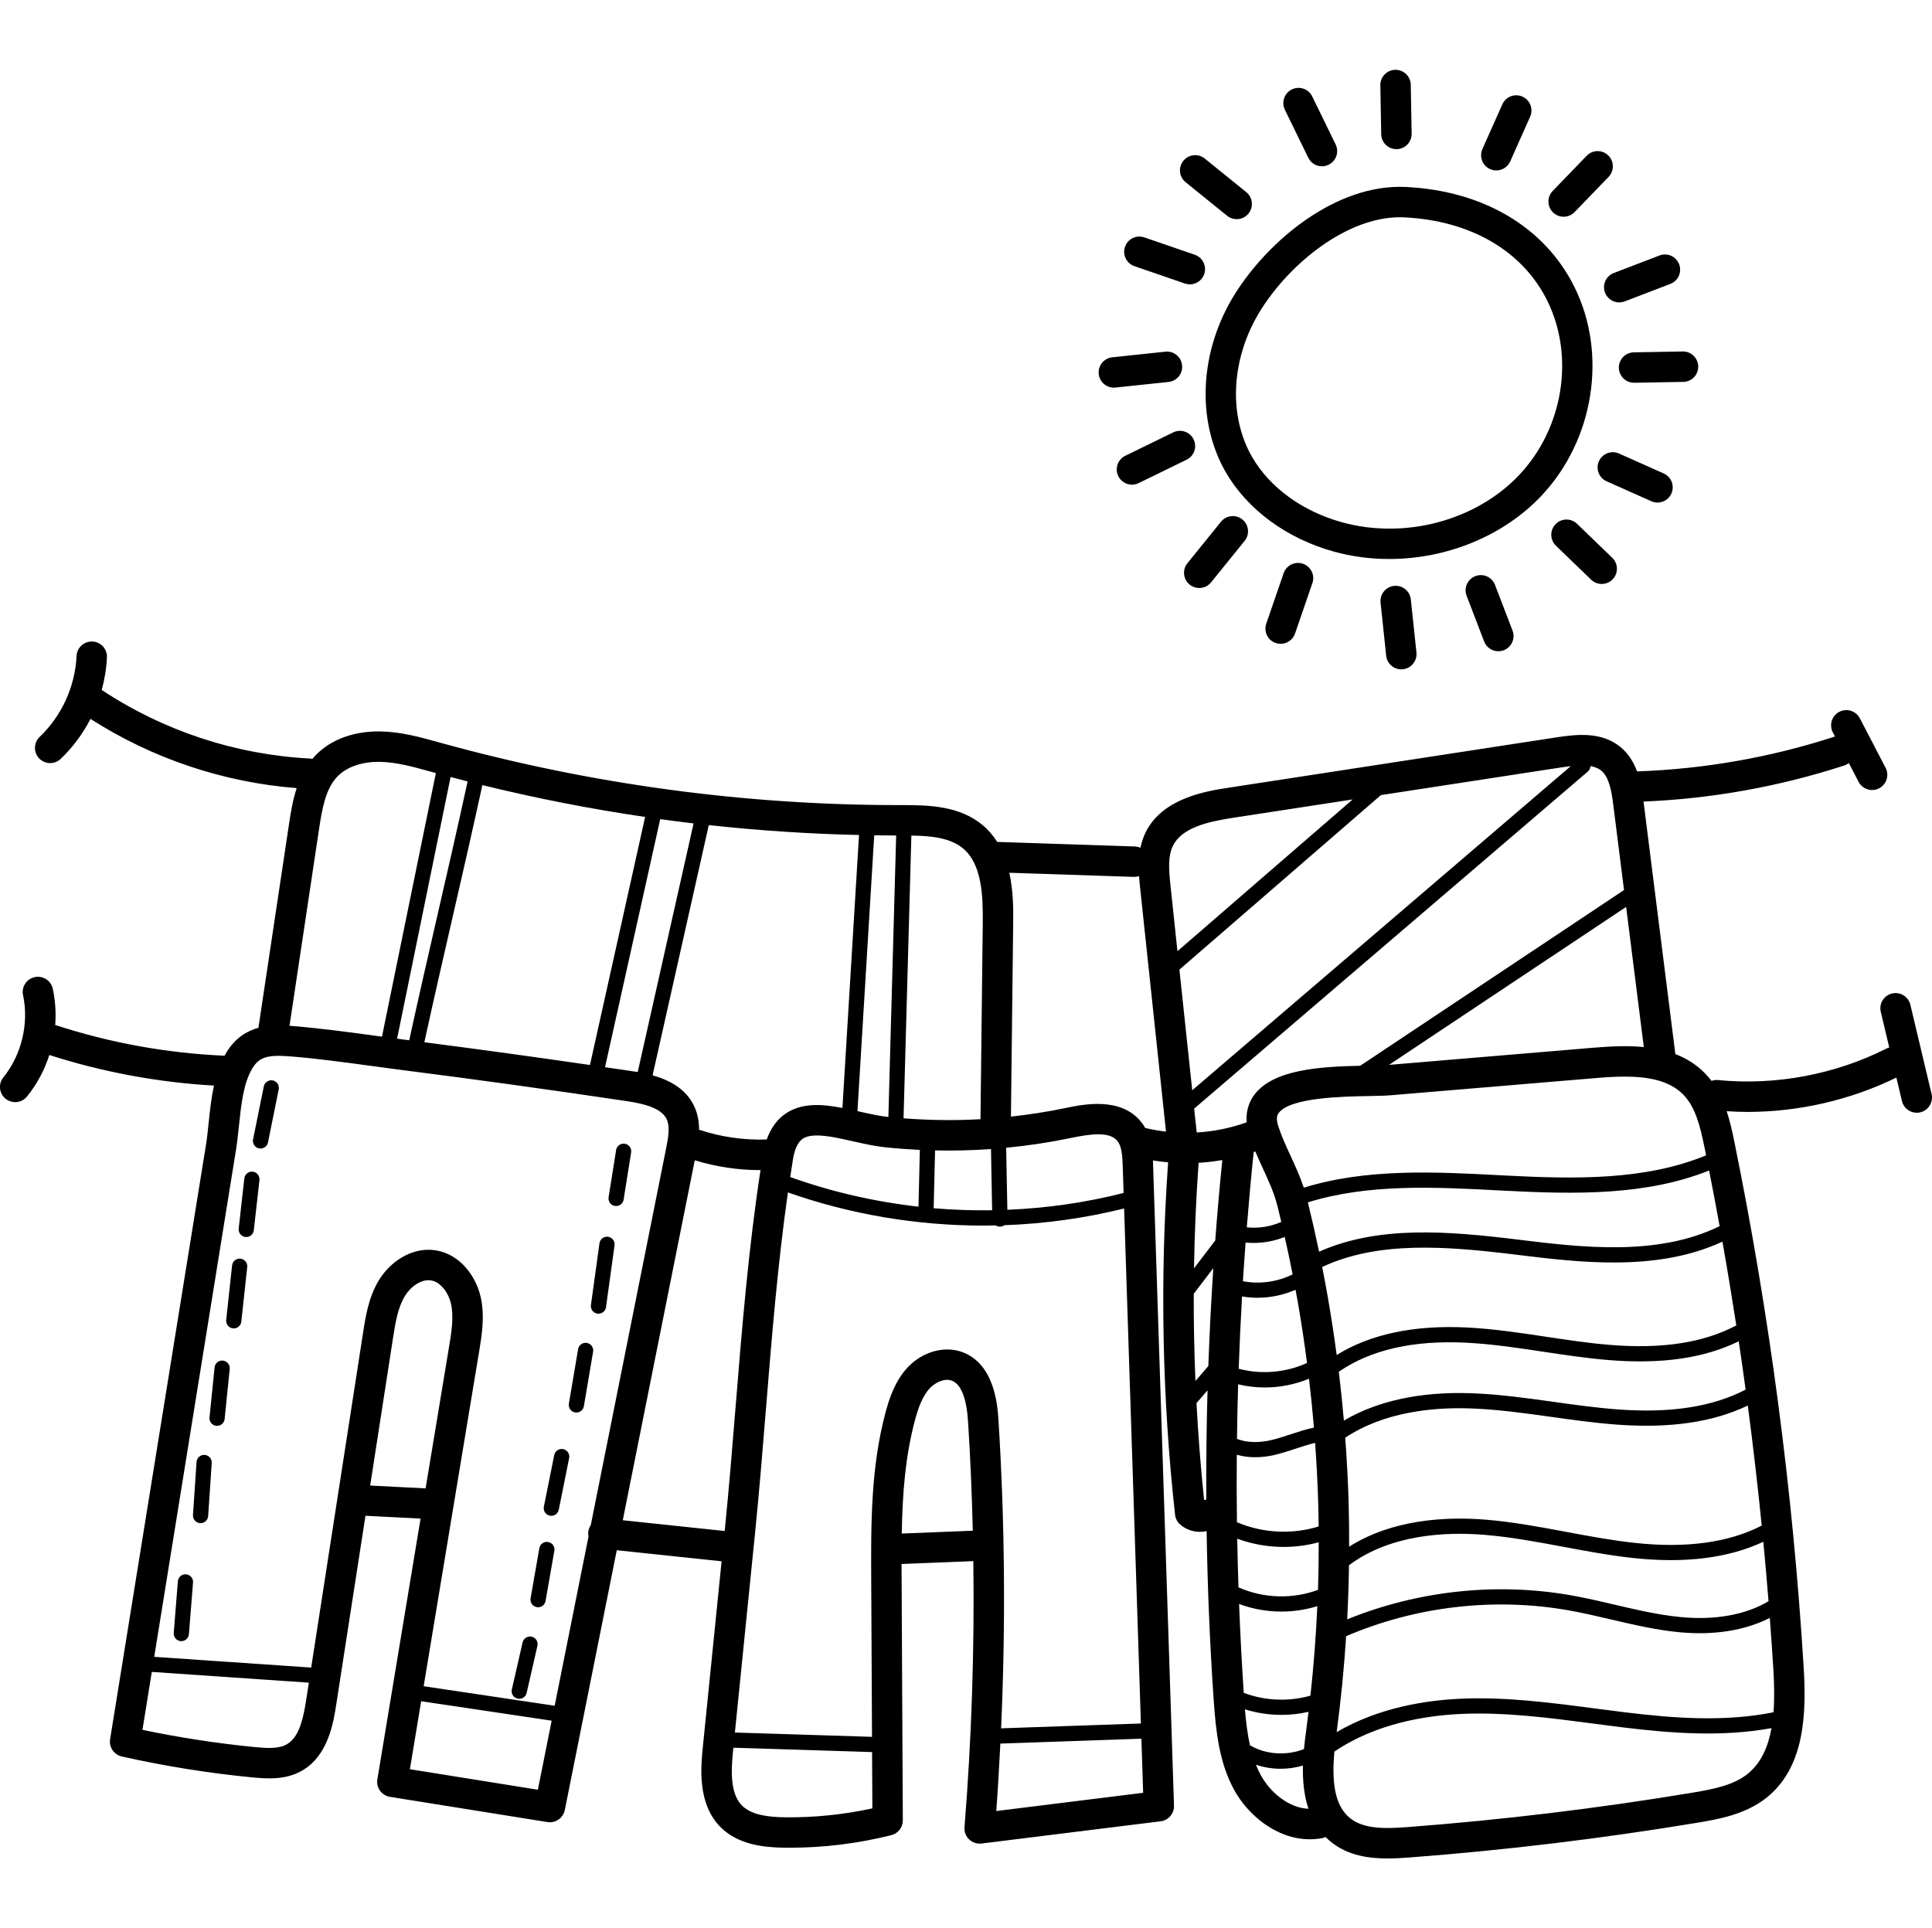 <svg viewBox="0 -18 511.998 511" xmlns="http://www.w3.org/2000/svg"><path d="m511.887 271.941-5.621-23.652c-.516-2.164-2.691-3.5-4.855-2.988-2.164.512-3.504 2.688-2.988 4.852l2.246 9.461c-.258.07-.512.168-.762.293-13.594 6.879-29.43 9.836-44.59 8.34-.613-.062-1.203.031-1.746.223-.504-.66-1.047-1.301-1.641-1.918-2.332-2.418-5.031-4.07-7.945-5.188l-8.434-66.926c18.086-.75 35.977-3.961 53.199-9.559.449-.148.844-.379 1.203-.652l2.594 4.984c.719 1.379 2.121 2.168 3.578 2.168.629 0 1.262-.145 1.859-.453 1.973-1.031 2.742-3.465 1.715-5.441l-6.828-13.117c-1.027-1.973-3.461-2.742-5.438-1.715-1.977 1.027-2.742 3.461-1.715 5.438l.578 1.109c-.016.004-.027.004-.039.008-16.961 5.516-34.598 8.621-52.418 9.234-.895-2.398-2.27-4.75-4.492-6.535-4.895-3.934-11.188-3.355-16.699-2.512l-87.141 13.383c-5.637.863-17.371 2.664-21.879 11.766-.668 1.344-1.109 2.738-1.395 4.137-.461-.199-.961-.324-1.492-.344l-36.477-1.207c-1.023-1.633-2.297-3.145-3.867-4.461-6.141-5.129-14.344-5.297-21.098-5.297-.371 0-.73 0-1.098 0-40.934 0-81.695-5.527-121.156-16.43l-.82-.227c-4.902-1.359-9.973-2.762-15.371-2.867-7.016-.117-13.113 2.098-17.184 6.289-.316.324-.621.66-.906 1.004-.246-.062-.5-.105-.766-.117-19.621-1.043-38.656-7.32-55.043-18.168.777-2.809 1.254-5.707 1.387-8.629.102-2.227-1.621-4.109-3.844-4.211-2.242-.078-4.109 1.621-4.211 3.844-.367 8.059-3.926 15.867-9.766 21.43-1.613 1.535-1.68 4.086-.145 5.699.793.832 1.859 1.25 2.922 1.25 1 0 2-.367 2.781-1.109 3.215-3.062 5.883-6.668 7.898-10.605 16.426 10.52 35.219 16.828 54.652 18.348-1.102 3.348-1.621 6.75-2.047 9.605l-8.094 53.914c-3.078.844-6.145 2.688-8.492 6.547-.172.281-.332.566-.488.855-15.199-.668-30.234-3.379-44.707-8.094-.055-.02-.113-.02-.168-.035.242-3.199.039-6.441-.637-9.605-.469-2.18-2.613-3.562-4.789-3.098-2.176.465-3.562 2.609-3.098 4.785 1.605 7.488-.391 15.836-5.215 21.785-1.402 1.727-1.137 4.266.594 5.668.75.605 1.645.902 2.539.902 1.172 0 2.336-.512 3.133-1.496 2.656-3.273 4.637-7.027 5.914-11.004 14.148 4.539 28.809 7.254 43.633 8.109-.723 3.309-1.082 6.73-1.418 9.93-.215 2.074-.418 4.031-.703 5.793l-25.402 157.504c-.344 2.105 1.016 4.109 3.094 4.578 11.324 2.543 22.926 4.406 34.484 5.531 4.359.426 8.965.645 13.152-1.703 7.086-3.969 8.461-12.863 9.203-17.641l7.738-49.984 14.602.746-11.449 69.105c-.176 1.062.078 2.145.703 3.016.629.871 1.574 1.457 2.633 1.625l41.75 6.688c.215.035.43.051.641.051 1.891 0 3.566-1.332 3.949-3.242l13.77-68.859 27.777 2.934-4.961 49.117c-.535 5.273-1.527 15.082 4.648 21.301 4.703 4.738 11.559 5.422 17.008 5.488.449.004.895.008 1.34.008 9.078 0 18.137-1.117 26.945-3.332 1.801-.449 3.059-2.074 3.047-3.93l-.316-63.582c-.008-1.445-.016-2.898-.02-4.352l19.023-.758c.316 23.543-.461 47.141-2.344 70.516-.098 1.207.352 2.395 1.23 3.234.875.836 2.078 1.234 3.285 1.09l47.473-5.891c2.07-.258 3.602-2.051 3.535-4.133l-5.539-169.715c-.012-.406-.027-.84-.047-1.293 1.336.219 2.676.379 4.023.496-2.191 31.062-1.574 62.461 1.844 93.395.109 1 .59 1.922 1.344 2.586 1.465 1.285 3.367 1.953 5.273 1.953.586 0 1.172-.074 1.746-.203.23 14.82.84 29.621 1.844 44.371.586 8.594 1.445 16.914 5.465 24.246 3.645 6.637 11.219 13.062 20.027 13.062 1.055 0 2.129-.094 3.215-.289.344-.059.66-.176.961-.312.559.555 1.16 1.09 1.82 1.59 4.309 3.273 9.402 4.094 14.59 4.094 1.965 0 3.945-.117 5.902-.266 25.398-1.926 51.02-5.02 76.148-9.191 5.363-.895 12.711-2.113 18.355-6.598 10.098-8.016 10.668-21.996 9.895-34.617-2.859-46.613-9.035-93.449-18.355-139.215-.566-2.801-1.184-5.547-2.043-8.156 1.82.113 3.645.191 5.473.191 13.602 0 27.328-3.145 39.492-9.105l1.48 6.227c.441 1.852 2.094 3.098 3.918 3.098.312 0 .625-.035.938-.109 2.164-.516 3.504-2.691 2.988-4.855zm-51.754 61.332c-8.672 4.602-19.66 6.293-33.5 5.16-5.66-.461-11.414-1.328-16.973-2.168-6.832-1.031-13.895-2.094-20.957-2.445-13.98-.691-25.551 1.766-34.473 7.289-.691-5.176-1.473-10.34-2.371-15.465-.461-2.629-.957-5.25-1.473-7.863 14.941-6.965 32.902-5.523 51.52-3.238 16.672 2.047 37.246 4.566 54.555-3.473 1.309 7.383 2.527 14.785 3.672 22.203zm2.477 17.02c-8.73 4.531-19.77 6.258-33.617 5.262-5.758-.414-11.609-1.234-17.27-2.023-7.176-1.004-14.598-2.043-22.012-2.293-13.328-.445-24.785 2.059-33.57 7.258-.375-4.324-.816-8.641-1.34-12.945 8.391-5.801 19.711-8.398 33.703-7.703 6.859.34 13.82 1.391 20.555 2.406 5.629.848 11.445 1.723 17.246 2.199 13.992 1.145 25.32-.484 34.477-4.977.637 4.266 1.242 8.539 1.828 12.816zm4.262 36.035c-8.707 4.488-19.93 6.043-33.457 4.602-6.125-.652-12.324-1.812-18.32-2.934-6.996-1.312-14.227-2.664-21.488-3.25-10.359-.828-24.57-.125-36.07 7.168.008-4.082-.031-8.164-.152-12.238-.168-5.543-.473-11.09-.887-16.637 10.344-6.918 23.492-8.098 33.078-7.773 7.203.242 14.516 1.266 21.59 2.258 5.727.801 11.645 1.629 17.535 2.055 13.957 1.004 25.297-.664 34.48-5.074 1.402 10.59 2.629 21.203 3.691 31.824zm-142.949-96.883c-.711 7.094-1.34 14.199-1.871 21.316l-5.633 7.395c.152-9.344.559-18.676 1.223-27.98 2.105-.121 4.203-.367 6.281-.73zm3.836 78.102c1.57.453 3.227.66 4.875.66 1.77 0 3.52-.227 5.121-.602 1.902-.445 3.758-1.055 5.555-1.648 1.777-.586 3.492-1.148 5.207-1.547.371 5.172.652 10.344.809 15.508.066 2.211.105 4.422.133 6.633-7.062 2.191-14.859 1.785-21.656-1.121-.078-5.957-.094-11.922-.043-17.883zm20.449-7.199c-2.117.449-4.16 1.121-6.16 1.781-1.793.59-3.484 1.148-5.215 1.551-2.875.672-6.328.785-9.02-.355.062-4.812.16-9.625.305-14.438 2.324.555 4.703.832 7.078.832 4.004 0 7.992-.793 11.703-2.316.512 4.309.949 8.625 1.309 12.945zm-19.945-15.594c.227-6.395.52-12.777.891-19.16 1.344.227 2.707.348 4.078.348 3.461 0 6.926-.727 10.094-2.117.199 1.07.406 2.141.594 3.215.941 5.363 1.75 10.77 2.453 16.191-5.602 2.547-12.172 3.117-18.109 1.523zm14.297-25.008c-4.035 2.008-8.75 2.66-13.172 1.809.211-3.418.453-6.836.707-10.25.699.066 1.402.109 2.105.109 2.824 0 5.652-.539 8.266-1.59.738 3.277 1.441 6.59 2.094 9.922zm-14.68 70.055c3.938 1.445 8.121 2.184 12.309 2.184 3.129 0 6.258-.418 9.285-1.238.004 4.207-.051 8.41-.191 12.613-6.766 2.512-14.48 2.273-21.074-.668-.145-4.297-.25-8.594-.328-12.891zm11.555-83.91c-2.812 1.234-5.961 1.695-9.023 1.391.531-6.66 1.137-13.316 1.828-19.953.145-.051.293-.098.438-.148.645 1.535 1.324 3.027 1.996 4.484 1.543 3.348 3 6.508 3.863 9.969.352 1.395.68 2.809 1.016 4.219-.039.02-.082.023-.117.039zm-23.082 19.004 5.188-6.805c-.574 8.637-1.012 17.293-1.32 25.953l-3.418 3.969c-.32-7.699-.473-15.41-.449-23.117zm23.223 84.219c3.223 0 6.445-.48 9.527-1.438-.359 7.941-.965 15.859-1.828 23.723-5.773 1.633-12.051 1.375-17.668-.746-.527-7.836-.934-15.691-1.238-23.551 3.582 1.328 7.391 2.012 11.207 2.012zm-9.656 25.91c3.121.973 6.387 1.469 9.652 1.469 2.418 0 4.84-.27 7.199-.809-.191 1.57-.375 3.137-.586 4.699-.203 1.508-.441 3.266-.621 5.172-4.586 1.805-10.086 1.488-14.309-1.004-.672-2.98-1.055-6.164-1.336-9.527zm26.82-19.391c18.441-7.91 39.234-10.34 59-6.84 3.742.664 7.539 1.551 11.215 2.414 5.836 1.363 11.871 2.777 18.004 3.371 9.211.891 17.52-.449 24.055-3.789.34 4.523.66 9.051.938 13.57.23 3.793.332 7.711.043 11.441-12.953 2.609-26.449 1.578-39.18.031-2.754-.336-5.508-.695-8.262-1.059-11.352-1.492-23.09-3.027-34.777-2.594-9.539.359-22.32 2.293-33.551 8.887 1.129-8.414 1.957-16.906 2.516-25.434zm111.938-9.266c-6.02 3.598-14.137 5.09-23.332 4.199-5.859-.566-11.762-1.949-17.473-3.289-3.723-.871-7.578-1.773-11.43-2.457-19.867-3.52-40.734-1.246-59.426 6.352.254-4.773.406-9.559.48-14.34 10.871-8.129 25.383-8.902 35.785-8.066 7.051.566 14.18 1.902 21.07 3.191 6.074 1.137 12.352 2.312 18.637 2.98 13.609 1.449 25.113-.008 34.305-4.324.504 5.25.965 10.504 1.383 15.754zm-66.277-95.824c-18.883-2.32-37.145-3.77-52.832 3.188-.922-4.414-1.914-8.781-2.973-13.074 16.043-4.973 33.602-4.059 50.613-3.168l1.324.07c19.145 1 37.719 1.305 54.398-5.336.965 4.902 1.895 9.812 2.789 14.734-16.453 8.109-36.855 5.605-53.32 3.586zm49.344-24.281c.129.645.254 1.289.387 1.938-16.102 6.629-34.441 6.324-53.387 5.336l-1.324-.07c-17.336-.906-35.223-1.844-51.91 3.305-1-3.016-2.27-5.781-3.512-8.477-1.238-2.691-2.41-5.23-3.273-7.922-.707-2.207-.105-3.051.121-3.367 2.961-4.137 17.027-4.395 23.789-4.52 2.359-.043 4.395-.078 5.949-.211l54.262-4.551c2.523-.215 5.141-.391 7.707-.391 6.074 0 11.879.988 15.578 4.82 3.211 3.324 4.441 8.355 5.613 14.109zm-29.574-26.578-54.07 4.539 62.844-41.863 4.68 37.137c-4.457-.43-9.074-.18-13.453.188zm5.371-64.32 2.84 22.527-69.914 46.57c-10.246.215-23.191.883-28.176 7.848-1.102 1.539-2.168 3.906-1.922 7.137-4.246 1.535-8.719 2.43-13.23 2.691l-.672-6.324 104.32-89.328c.445-.379.676-.91.699-1.449 1.074.191 2.043.543 2.809 1.156 2.148 1.727 2.781 5.477 3.246 9.172zm-13.668-9.996c.801-.125 1.605-.234 2.402-.324l-100.324 85.906-3.395-31.973 53.398-46.254zm-103.02 20.758c2.328-4.699 9.008-6.324 15.875-7.379l31.742-4.871-46.434 40.215-1.844-17.383c-.457-4.316-.699-7.84.66-10.582zm-46.246 152.273c-.234-3.711-.945-14.996-9.738-18.109-4.754-1.684-10.559.012-14.434 4.223-3.199 3.477-4.691 7.871-5.727 11.711-3.977 14.75-3.898 29.961-3.824 44.668l.207 41.418-36.336-1.145 5.375-53.199c1.098-10.863 2-21.996 2.871-32.766 1.531-18.863 3.109-38.281 5.805-57.172 16.578 5.84 34.191 8.789 51.805 8.789 1.094 0 2.184-.027 3.277-.051.316.207.695.332 1.102.332.012 0 .023 0 .039-.004.426-.008.816-.148 1.141-.383 10.703-.379 21.355-1.855 31.73-4.43l4.449 136.492-37.047 1.281c1.219-27.207 1.004-54.566-.695-81.656zm-80.641-83.234c-2.254-4.785-6.879-7.016-11.023-8.172l14.895-66.32c13.219 1.445 26.5 2.324 39.812 2.625l-4.398 72.336c-5.426-1.043-10.738-1.41-15.02 1.477-2.277 1.535-3.953 3.852-5.035 6.883-6.043.223-12.199-.668-17.941-2.598.004-2.039-.316-4.168-1.289-6.23zm-60.047-86.062c-2.688 12.367-5.348 23.949-7.926 35.16-2.453 10.684-4.984 21.711-7.547 33.438-.273-.035-.547-.07-.816-.105-.797-.102-1.598-.215-2.395-.32l14.18-69.352c1.5.398 3 .797 4.504 1.18zm-3.996 36.062c2.57-11.188 5.223-22.742 7.91-35.09 14.246 3.496 28.637 6.312 43.133 8.438l-14.621 65.738c-14.586-2.121-29.277-4.141-43.887-6.027 2.531-11.582 5.035-22.484 7.465-33.059zm55.043-26.074c2.941.406 5.891.789 8.84 1.137l-14.805 65.898c-.676-.113-1.301-.207-1.852-.289-2.262-.34-4.539-.664-6.809-1zm87.656 87.441.305 16.219c-5.168.078-10.344-.094-15.496-.535l.371-15.324c4.953.105 9.895-.008 14.82-.359zm-19.215 15.27c-11.594-1.305-23.027-3.926-33.988-7.852.238-1.562.469-3.137.723-4.691.457-2.77 1.328-4.609 2.598-5.465.926-.621 2.215-.867 3.734-.867 2.707 0 6.137.773 9.492 1.531 2.906.652 5.91 1.328 8.855 1.629 2.984.309 5.969.527 8.949.668zm-7.98-23.762c-2.414-.266-5.09-.863-7.688-1.449-.168-.035-.336-.074-.504-.113l4.445-73.098c1.938.027 3.875.047 5.812.051zm31.531 24.59-.312-16.438c5.809-.562 11.586-1.434 17.305-2.629 5.125-1.07 10.148-1.711 12.18.828 1.141 1.426 1.312 3.887 1.406 6.715l.227 7.062c-10.062 2.559-20.406 4.031-30.805 4.461zm-6.516-75.891-.602 51.879c-6.77.379-13.578.293-20.391-.234l2.074-74.934c5.051.07 10.266.535 13.699 3.406 4.98 4.164 5.309 12.445 5.219 19.883zm-159.742-42.828c4.379.086 8.746 1.297 13.375 2.578l.824.227c.203.059.41.109.613.168l-14.285 69.855c-.664-.09-1.328-.172-1.996-.266-7.059-.961-14.359-1.953-21.602-2.535-.289-.023-.594-.047-.906-.07l7.836-52.191c.863-5.746 1.824-10.758 4.895-13.918 2.461-2.535 6.57-3.926 11.246-3.848zm-24.723 260.398c-2.152 1.207-5.219 1.027-8.43.715-9.969-.973-19.973-2.508-29.793-4.57l2.477-15.352 41.621 2.852-.699 4.516c-.734 4.738-1.801 9.949-5.176 11.84zm6.492-20.355-41.594-2.848 21.672-134.387c.32-1.98.535-4.047.766-6.238.586-5.621 1.191-11.438 3.57-15.348 1.809-2.969 3.977-3.652 10.102-3.16 7.02.566 14.207 1.543 21.156 2.492 2.824.383 5.648.77 8.465 1.129 19.738 2.516 39.711 5.281 59.352 8.215 4.496.672 9.285 1.77 10.711 4.793.914 1.938.473 4.688-.156 7.82l-19.945 99.758c-.355.531-.605 1.137-.676 1.816-.047.414-.004.816.074 1.207l-8.973 44.867-34.719-5.176 14.68-88.594c.746-4.492 1.59-9.586.387-14.734-1.242-5.312-5.379-11.137-11.824-12.184-6.461-1.043-12.23 3.195-15.078 7.863-2.762 4.523-3.555 9.637-4.25 14.145zm15.633-48.242 6.051-39.09c.613-3.945 1.246-8.027 3.168-11.176 1.441-2.363 4.273-4.527 6.906-4.102 2.621.422 4.633 3.367 5.258 6.055.84 3.586.164 7.652-.488 11.582l-6.207 37.477zm44.441 80.613-33.914-5.434 2.984-18.02 34.586 5.156zm22.5-71.418 19.078-95.402c5.562 1.711 11.426 2.602 17.246 2.602.059 0 .121-.004.18-.004-3.176 20.641-4.914 41.867-6.582 62.445-.867 10.73-1.766 21.824-2.855 32.605l-.062.605zm42.988 78.723c-3.914-.051-8.746-.445-11.387-3.105-3.223-3.246-2.902-9.348-2.348-14.812l.051-.523 36.762 1.156.078 14.922c-7.602 1.66-15.375 2.453-23.156 2.363zm30.945-75.199c.176-10.176.895-20.383 3.52-30.109.781-2.895 1.852-6.152 3.871-8.352 1.43-1.551 3.883-2.762 5.812-2.082 2.5.887 3.973 4.594 4.379 11.016.602 9.566 1.012 19.164 1.242 28.777zm25.047 73.543c.441-5.945.785-11.91 1.082-17.875l37.379-1.297.465 14.34zm38.402-182.621c-5.406-6.754-15.348-4.68-20.129-3.68-4.758.992-9.559 1.727-14.387 2.258l.594-51.098c.043-3.48.09-8.516-1.027-13.527l32.996 1.09c.047.004.09.004.137.004.438 0 .855-.086 1.254-.219.078 1.199.199 2.336.309 3.375l6.441 60.664c.004.109.016.215.035.324l.359 3.367c-1.805-.207-3.598-.523-5.363-.941-.051-.012-.102-.012-.152-.023-.309-.547-.656-1.082-1.066-1.594zm16.672 100.172c-.891-8.523-1.555-17.082-2.016-25.652l2.926-3.402c-.27 9.66-.375 19.324-.32 28.984-.195.008-.395.031-.59.07zm15.055 72.992c-.5-.914-.934-1.855-1.32-2.82 2.117.715 4.352 1.078 6.59 1.078 1.988 0 3.969-.297 5.871-.855-.09 3.75.223 7.758 1.469 11.457-5.207-.199-10.125-4.332-12.609-8.859zm128.938-.348c-3.711 2.945-8.84 3.988-14.668 4.957-24.895 4.137-50.273 7.199-75.434 9.105-5.566.422-11.309.602-15.008-2.211-4.527-3.434-5.023-10.289-4.352-17.801 11.094-7.527 24.488-9.641 34.297-10.008 11.344-.426 22.914 1.09 34.102 2.559 2.766.367 5.535.73 8.301 1.066 12.645 1.535 26.055 2.559 39.145.164-.891 4.949-2.766 9.297-6.383 12.168zm0 0"/><path d="m72.289 268.344c-1.094-.219-2.156.484-2.375 1.574l-2.848 14.051c-.219 1.094.484 2.156 1.574 2.379.137.027.273.039.402.039.941 0 1.781-.66 1.977-1.617l2.844-14.051c.223-1.09-.484-2.156-1.574-2.375zm0 0"/><path d="m66.98 292.531c-1.102-.129-2.105.672-2.23 1.777l-1.492 13.301c-.125 1.105.672 2.102 1.777 2.227.078.008.152.012.227.012 1.012 0 1.887-.758 2-1.789l1.496-13.301c.125-1.105-.672-2.102-1.777-2.227zm0 0"/><path d="m63.727 315.582c-1.102-.113-2.102.68-2.219 1.785l-1.562 14.465c-.121 1.105.68 2.102 1.785 2.219.074.008.148.012.219.012 1.016 0 1.891-.766 2.004-1.797l1.562-14.465c.117-1.105-.68-2.098-1.789-2.219zm0 0"/><path d="m59.078 342.598c-1.117-.117-2.098.695-2.211 1.801l-1.348 13.273c-.113 1.109.695 2.098 1.805 2.211.066.004.137.008.203.008 1.023 0 1.898-.773 2.004-1.812l1.348-13.273c.113-1.105-.695-2.094-1.801-2.207zm0 0"/><path d="m54.234 367.59c-1.125-.078-2.07.766-2.148 1.875l-.945 14.062c-.07 1.109.766 2.07 1.879 2.148.047 0 .09.004.137.004 1.051 0 1.938-.816 2.008-1.883l.945-14.062c.074-1.109-.766-2.07-1.875-2.145zm0 0"/><path d="m49.305 399.238c-1.113-.09-2.082.738-2.168 1.848l-1.094 13.688c-.09 1.113.738 2.082 1.848 2.172.059.004.109.008.164.008 1.039 0 1.926-.801 2.008-1.855l1.094-13.691c.086-1.109-.742-2.078-1.852-2.168zm0 0"/><path d="m162.957 301.605c.109.02.215.027.32.027.973 0 1.832-.707 1.988-1.699l1.992-12.504c.176-1.098-.574-2.133-1.672-2.305-1.102-.176-2.133.574-2.309 1.672l-1.992 12.504c-.176 1.098.574 2.133 1.672 2.305zm0 0"/><path d="m158.324 330.148c.094.016.188.023.281.023.988 0 1.852-.734 1.992-1.742l2.262-16.375c.152-1.102-.617-2.121-1.723-2.273-1.102-.156-2.121.617-2.27 1.723l-2.262 16.375c-.152 1.102.617 2.121 1.719 2.27zm0 0"/><path d="m152.41 356.336c.113.02.227.027.34.027.965 0 1.816-.695 1.984-1.68l2.445-14.445c.188-1.098-.555-2.137-1.652-2.324-1.094-.191-2.137.555-2.324 1.652l-2.445 14.445c-.184 1.098.555 2.137 1.652 2.324zm0 0"/><path d="m145.711 383.691c.133.027.266.043.398.043.941 0 1.781-.664 1.973-1.621l2.746-13.68c.219-1.09-.488-2.152-1.578-2.375-1.094-.215-2.156.488-2.375 1.582l-2.746 13.68c-.219 1.09.488 2.152 1.582 2.371zm0 0"/><path d="m142.25 407.938c.117.02.234.031.348.031.965 0 1.812-.691 1.984-1.668l2.324-13.297c.191-1.098-.543-2.141-1.641-2.332-1.094-.195-2.141.543-2.332 1.637l-2.324 13.297c-.188 1.098.543 2.141 1.641 2.332zm0 0"/><path d="m137.156 432.18c.148.035.301.051.449.051.922 0 1.75-.633 1.965-1.566l2.852-12.48c.25-1.086-.43-2.168-1.516-2.414-1.082-.25-2.164.43-2.414 1.516l-2.852 12.48c-.25 1.086.43 2.168 1.516 2.414zm0 0"/><path d="m324.898 107.246c5.73 9.855 16.129 17.484 28.527 20.926 4.809 1.336 9.773 1.98 14.734 1.977 15.168 0 30.242-6.035 40.367-16.797 13.91-14.785 17.508-37.496 8.746-55.23-7.863-15.91-24.184-25.598-44.781-26.57-18.336-.867-36.301 14.098-45.23 28.367-9.414 15.031-10.34 33.609-2.363 47.328zm9.195-43.055c7.762-12.398 22.777-24.613 36.883-24.613.379 0 .758.012 1.133.027 17.582.832 31.406 8.883 37.934 22.09 7.301 14.773 4.262 33.746-7.391 46.133-11.441 12.16-30.359 17.215-47.074 12.574-10.387-2.883-19.031-9.156-23.711-17.207-6.488-11.164-5.617-26.473 2.227-39.004zm0 0"/><path d="m370.066 21.531h.07c2.227-.039 4-1.875 3.961-4.102l-.227-12.969c-.039-2.227-1.891-3.988-4.102-3.961-2.227.039-4 1.875-3.961 4.102l.227 12.969c.039 2.199 1.836 3.961 4.031 3.961zm0 0"/><path d="m369.449 137.281c-2.215.234-3.82 2.219-3.586 4.434l1.488 14.07c.219 2.07 1.969 3.605 4.004 3.605.141 0 .285-.004.43-.02 2.211-.234 3.816-2.223 3.586-4.434l-1.488-14.07c-.234-2.215-2.219-3.816-4.434-3.586zm0 0"/><path d="m394.895 26.82c.535.238 1.094.348 1.641.348 1.543 0 3.016-.891 3.684-2.391l5.281-11.848c.906-2.031-.008-4.418-2.039-5.324-2.035-.906-4.418.008-5.324 2.043l-5.281 11.848c-.906 2.031.008 4.418 2.039 5.324zm0 0"/><path d="m340.176 133.91-4.605 13.379c-.723 2.105.395 4.398 2.5 5.125.434.148.879.219 1.312.219 1.672 0 3.238-1.051 3.812-2.719l4.602-13.379c.727-2.105-.395-4.398-2.5-5.125-2.105-.723-4.398.395-5.121 2.5zm0 0"/><path d="m425.344 59.559c.617 1.605 2.145 2.59 3.766 2.59.48 0 .969-.086 1.441-.266l12.113-4.645c2.078-.797 3.121-3.129 2.32-5.207-.793-2.078-3.125-3.117-5.207-2.32l-12.109 4.641c-2.082.797-3.121 3.129-2.324 5.207zm0 0"/><path d="m316.316 98.445c-.977-2-3.387-2.832-5.391-1.855l-12.715 6.203c-2 .977-2.832 3.391-1.855 5.391.699 1.43 2.133 2.266 3.625 2.266.594 0 1.195-.133 1.766-.41l12.715-6.203c2.004-.977 2.832-3.391 1.855-5.391zm0 0"/><path d="m439.254 115.195c1.543 0 3.016-.891 3.684-2.391.906-2.035-.008-4.418-2.039-5.324l-11.848-5.281c-2.035-.906-4.418.008-5.324 2.039-.906 2.035.008 4.418 2.043 5.324l11.848 5.281c.531.238 1.086.352 1.637.352zm0 0"/><path d="m300.633 52.539 13.375 4.605c.438.148.879.219 1.312.219 1.676 0 3.238-1.051 3.812-2.719.727-2.105-.395-4.398-2.5-5.125l-13.375-4.605c-2.109-.723-4.402.395-5.125 2.5-.723 2.105.395 4.398 2.5 5.125zm0 0"/><path d="m390.984 134.688c-2.078.797-3.117 3.129-2.32 5.207l4.645 12.113c.613 1.605 2.145 2.59 3.766 2.59.48 0 .969-.086 1.441-.266 2.078-.801 3.117-3.129 2.32-5.211l-4.645-12.109c-.793-2.078-3.125-3.117-5.207-2.324zm0 0"/><path d="m346.707 23.805c.699 1.434 2.133 2.266 3.629 2.266.59 0 1.195-.129 1.762-.41 2.004-.977 2.832-3.391 1.855-5.391l-6.203-12.715c-.973-2-3.387-2.832-5.391-1.855-2 .977-2.832 3.391-1.855 5.391zm0 0"/><path d="m429.016 79.48c.039 2.203 1.836 3.961 4.027 3.961h.074l12.969-.227c2.227-.039 4-1.875 3.961-4.102-.039-2.227-1.902-4.016-4.102-3.961l-12.973.23c-2.223.039-3.996 1.875-3.957 4.098zm0 0"/><path d="m295.18 84.738c.141 0 .285-.008.43-.023l14.066-1.488c2.215-.234 3.82-2.219 3.586-4.434-.23-2.211-2.215-3.82-4.43-3.586l-14.07 1.488c-2.215.234-3.82 2.219-3.586 4.434.219 2.07 1.969 3.609 4.004 3.609zm0 0"/><path d="m414.379 39.441c1.059 0 2.109-.41 2.902-1.23l9.008-9.328c1.547-1.605 1.504-4.156-.098-5.703-1.602-1.547-4.156-1.5-5.699.098l-9.012 9.332c-1.547 1.605-1.5 4.156.102 5.703.781.754 1.789 1.129 2.797 1.129zm0 0"/><path d="m315.277 136.941c.746.605 1.641.898 2.531.898 1.176 0 2.34-.512 3.137-1.496l8.898-11c1.398-1.73 1.129-4.27-.602-5.668-1.73-1.402-4.27-1.133-5.668.598l-8.898 11c-1.398 1.73-1.133 4.27.602 5.668zm0 0"/><path d="m412.234 120.922c-1.547 1.602-1.504 4.156.098 5.703l9.332 9.008c.785.758 1.793 1.133 2.801 1.133 1.055 0 2.109-.414 2.902-1.23 1.547-1.602 1.5-4.156-.102-5.699l-9.332-9.012c-1.602-1.547-4.152-1.504-5.699.098zm0 0"/><path d="m314.199 30.289 11 8.898c.746.602 1.645.898 2.535.898 1.176 0 2.34-.512 3.137-1.5 1.398-1.73 1.129-4.27-.602-5.668l-11-8.898c-1.73-1.398-4.27-1.129-5.668.602-1.402 1.73-1.133 4.27.598 5.668zm0 0"/></svg>
